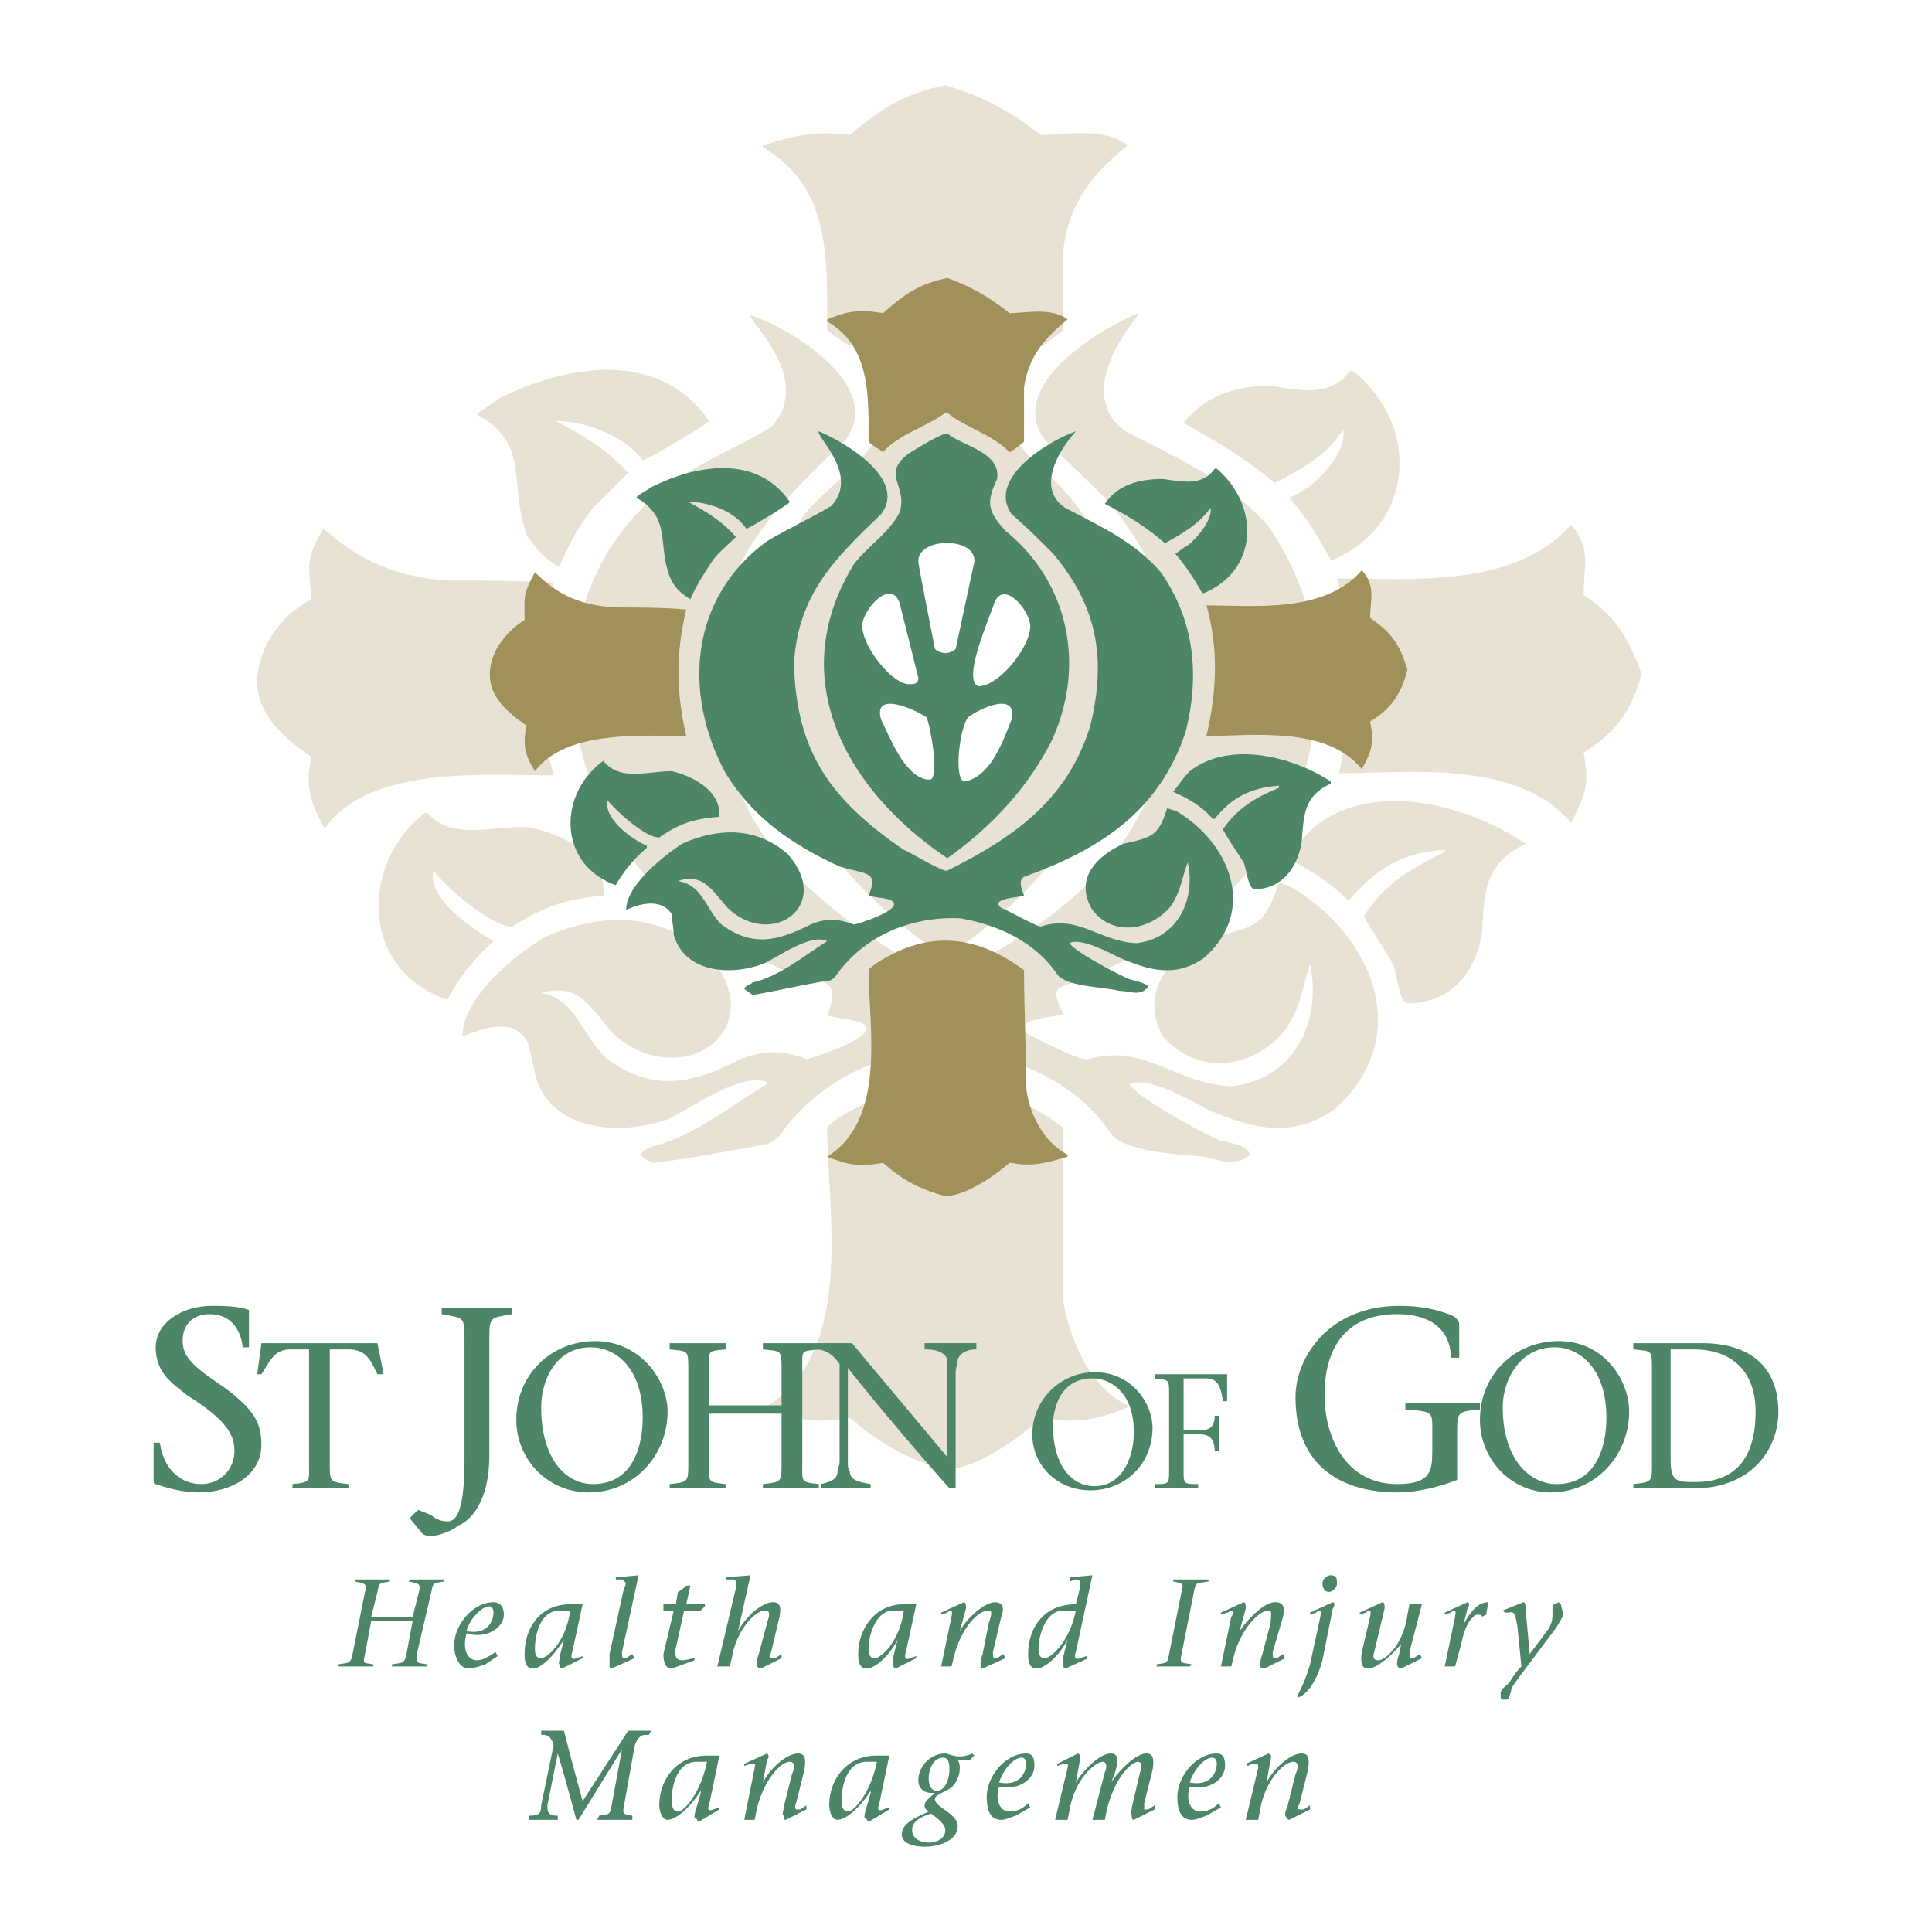 <svg xmlns="http://www.w3.org/2000/svg" width="2500" height="2500" viewBox="0 0 192.756 192.756"><path fill-rule="evenodd" clip-rule="evenodd" fill="#fff" d="M0 0h192.756v192.756H0V0z"/><path d="M94.311 146.621c-3.929-1.033-6.617-2.688-9.511-5.168-3.722.619-5.169.205-8.477-1.035 9.098-5.375 6.203-19.643 6.203-27.912.827-1.033 3.102-2.068 4.342-2.688 6.823-3.102 13.026-1.861 19.229 2.688v17.367c.621 3.723 2.688 8.686 6.41 10.338v.207c-3.102 1.24-5.17 1.654-8.271 1.035h-.412c-2.07 2.067-6.619 5.168-9.513 5.168z" fill-rule="evenodd" clip-rule="evenodd" fill="#e8e2d4"/><path d="M94.311 146.621c-3.929-1.033-6.617-2.688-9.511-5.168-3.722.619-5.169.205-8.477-1.035 9.098-5.375 6.203-19.643 6.203-27.912.827-1.033 3.102-2.068 4.342-2.688 6.823-3.102 13.026-1.861 19.229 2.688v17.367c.621 3.723 2.688 8.686 6.41 10.338v.207c-3.102 1.24-5.17 1.654-8.271 1.035h-.412c-2.07 2.067-6.619 5.168-9.513 5.168z" fill="none" stroke="#f5efd9" stroke-width=".002" stroke-miterlimit="2.613"/><path d="M65.157 116.021c-.414-.207-1.034-.414-1.241-.828.414-.621.827-.621 1.241-.826 4.135-1.035 7.857-4.137 11.372-6.203v-.207c-2.688-1.033-7.65 2.688-9.924 3.721-4.755 1.654-11.786 1.242-13.232-4.549-.207-1.033-.414-2.066-.621-2.895-1.24-2.895-4.549-1.654-6.616-.826 0-3.928 5.376-8.271 8.271-9.925 5.583-2.481 11.372-2.481 16.127 1.654 6.823 7.442-2.481 14.06-9.304 8.063-2.481-2.895-3.515-5.17-7.237-4.135 3.515.619 3.928 4.135 6.616 6.615 4.549 3.309 8.477 2.482 13.233 0 2.274-.826 4.135-1.033 6.616 0 .207 0 8.271-2.48 5.375-3.721-1.034-.207-2.274-.414-3.308-.621 1.447-3.928-.207-3.102-4.342-4.549-7.443-3.308-13.026-7.236-17.161-14.059-6.41-11.992-5.169-26.466 6.203-34.736 3.101-2.067 6.616-3.515 9.718-5.376 4.342-4.755-2.275-10.545-2.068-11.165 3.928 1.241 13.439 7.03 9.511 12.406-7.03 6.823-12.612 11.992-13.026 22.331.207 13.439 5.583 20.676 16.748 28.12.827.414 5.582 3.516 6.409 3.309 9.924-5.169 17.989-10.545 21.502-21.917 2.482-10.131 1.035-18.195-5.789-26.052-2.066-2.067-4.135-3.929-5.996-5.79-3.928-5.375 5.377-10.958 9.305-12.613v.207c-2.48 3.102-5.582 8.478-1.24 11.579 5.168 2.688 10.131 4.755 14.266 9.511 4.963 7.237 5.996 15.3 3.723 23.984-3.928 12.199-13.025 17.782-24.398 21.917-1.033.414-.207 1.861.207 2.688-.619.414-5.375.414-3.516 2.068.828.414 5.17 2.688 5.996 2.48 5.584-1.654 8.686 2.482 14.268 2.689 6.203-.621 9.098-6.41 7.857-12.199-.828 2.48-.828 4.135-2.482 6.615-3.309 3.93-8.684 4.549-12.199.621-2.48-4.549.828-8.271 4.963-9.925 4.549-1.034 5.17-1.241 6.617-5.375.207 0 .826.207 1.24.413 8.064 4.756 12.406 14.887 4.342 22.124-4.342 3.102-8.477 1.861-12.818 0-1.449-.826-5.791-3.309-7.65-2.48.619 1.24 6.615 4.549 8.891 5.582.619.207 2.895.414 3.102 1.447-1.447 1.24-2.895.621-4.549.207-2.275-.207-7.857-.414-9.305-2.275-3.309-4.961-8.891-7.443-14.474-8.27-7.236-.621-14.473 2.48-18.608 8.477-.414.414-.827.621-1.241.828-3.724.619-7.652 1.447-11.374 1.861z" fill-rule="evenodd" clip-rule="evenodd" fill="#e8e2d4"/><path d="M65.157 116.021c-.414-.207-1.034-.414-1.241-.828.414-.621.827-.621 1.241-.826 4.135-1.035 7.857-4.137 11.372-6.203v-.207c-2.688-1.033-7.65 2.688-9.924 3.721-4.755 1.654-11.786 1.242-13.232-4.549-.207-1.033-.414-2.066-.621-2.895-1.24-2.895-4.549-1.654-6.616-.826 0-3.928 5.376-8.271 8.271-9.925 5.583-2.481 11.372-2.481 16.127 1.654 6.823 7.442-2.481 14.06-9.304 8.063-2.481-2.895-3.515-5.17-7.237-4.135 3.515.619 3.928 4.135 6.616 6.615 4.549 3.309 8.477 2.482 13.233 0 2.274-.826 4.135-1.033 6.616 0 .207 0 8.271-2.48 5.375-3.721-1.034-.207-2.274-.414-3.308-.621 1.447-3.928-.207-3.102-4.342-4.549-7.443-3.308-13.026-7.236-17.161-14.059-6.41-11.992-5.169-26.466 6.203-34.736 3.101-2.067 6.616-3.515 9.718-5.376 4.342-4.755-2.275-10.545-2.068-11.165 3.928 1.241 13.439 7.03 9.511 12.406-7.03 6.823-12.612 11.992-13.026 22.331.207 13.439 5.583 20.676 16.748 28.12.827.414 5.582 3.516 6.409 3.309 9.924-5.169 17.989-10.545 21.502-21.917 2.482-10.131 1.035-18.195-5.789-26.052-2.066-2.067-4.135-3.929-5.996-5.79-3.928-5.375 5.377-10.958 9.305-12.613v.207c-2.48 3.102-5.582 8.478-1.24 11.579 5.168 2.688 10.131 4.755 14.266 9.511 4.963 7.237 5.996 15.3 3.723 23.984-3.928 12.199-13.025 17.782-24.398 21.917-1.033.414-.207 1.861.207 2.688-.619.414-5.375.414-3.516 2.068.828.414 5.17 2.688 5.996 2.48 5.584-1.654 8.686 2.482 14.268 2.689 6.203-.621 9.098-6.41 7.857-12.199-.828 2.48-.828 4.135-2.482 6.615-3.309 3.93-8.684 4.549-12.199.621-2.48-4.549.828-8.271 4.963-9.925 4.549-1.034 5.17-1.241 6.617-5.375.207 0 .826.207 1.24.413 8.064 4.756 12.406 14.887 4.342 22.124-4.342 3.102-8.477 1.861-12.818 0-1.449-.826-5.791-3.309-7.65-2.48.619 1.24 6.615 4.549 8.891 5.582.619.207 2.895.414 3.102 1.447-1.447 1.24-2.895.621-4.549.207-2.275-.207-7.857-.414-9.305-2.275-3.309-4.961-8.891-7.443-14.474-8.27-7.236-.621-14.473 2.48-18.608 8.477-.414.414-.827.621-1.241.828-3.724.619-7.652 1.447-11.374 1.861z" fill="none" stroke="#f5efd9" stroke-width=".002" stroke-miterlimit="2.613"/><path d="M140.418 100.1c-.826 0-1.033-3.102-1.447-3.928-.414-.828-2.895-4.549-2.895-4.756 2.068-3.308 4.756-4.755 8.064-6.409V84.8c-4.137.207-6.824 1.861-9.512 4.962h-.207c-1.861-1.861-3.928-3.101-5.996-4.135.828-1.241 1.654-2.068 2.688-3.102 5.791-4.755 15.301-2.274 21.09 1.654-4.135 2.067-4.135 4.755-4.342 8.891-.619 3.928-3.101 7.03-7.443 7.03z" fill-rule="evenodd" clip-rule="evenodd" fill="#e8e2d4"/><path d="M140.418 100.1c-.826 0-1.033-3.102-1.447-3.928-.414-.828-2.895-4.756-2.895-4.756 2.068-3.308 4.756-4.755 8.064-6.409V84.8c-4.137.207-6.824 1.861-9.512 4.962h-.207c-1.861-1.861-3.928-3.101-5.996-4.135.828-1.241 1.654-2.068 2.688-3.102 5.791-4.755 15.301-2.274 21.09 1.654-4.135 2.067-4.135 4.755-4.342 8.891-.619 3.928-3.101 7.03-7.443 7.03z" fill="none" stroke="#f5efd9" stroke-width=".002" stroke-miterlimit="2.613"/><path d="M44.481 99.686c-8.684-3.102-8.477-13.646-2.067-18.608h.207c2.48 2.895 6.616 1.241 10.131 1.447 3.102.621 7.857 2.688 7.443 6.823-3.929.414-5.789 1.034-9.098 3.102-2.067 0-6.616-3.929-7.856-5.583-.62 2.895 3.928 5.79 5.996 7.03-1.861 1.654-3.515 3.722-4.549 5.789h-.207z" fill-rule="evenodd" clip-rule="evenodd" fill="#e8e2d4"/><path d="M44.481 99.686c-8.684-3.102-8.477-13.646-2.067-18.608h.207c2.48 2.895 6.616 1.241 10.131 1.447 3.102.621 7.857 2.688 7.443 6.823-3.929.414-5.789 1.034-9.098 3.102-2.067 0-6.616-3.929-7.856-5.583-.62 2.895 3.928 5.79 5.996 7.03-1.861 1.654-3.515 3.722-4.549 5.789h-.207z" fill="none" stroke="#f5efd9" stroke-width=".002" stroke-miterlimit="2.613"/><path d="M94.311 95.551C79.217 85.213 69.913 68.465 80.25 51.304c2.274-2.688 5.583-4.755 7.237-7.65 1.034-4.135-3.102-5.79 1.241-8.891.827-.414 4.962-3.101 5.583-3.101 2.274 1.861 8.27 2.895 7.443 7.03-1.24 3.308-1.24 4.549 1.447 7.443 9.717 7.857 11.992 20.883 6.822 32.255-3.72 7.029-9.095 12.612-15.712 17.161z" fill-rule="evenodd" clip-rule="evenodd" fill="#e8e2d4"/><path d="M96.792 83.972c-1.447-.414-.414-8.063.828-9.511 1.447-1.241 7.443-4.135 6.615.207-1.448 3.102-3.307 8.891-7.443 9.304zM91.209 83.972c-3.308-.827-5.376-6.616-6.616-9.098-1.241-4.342 4.755-1.654 6.616-.413.827 1.447 2.068 8.684.621 9.511h-.621z" fill-rule="evenodd" clip-rule="evenodd" fill="#e8e2d4" stroke="#f5efd9" stroke-width=".002" stroke-miterlimit="2.613"/><path d="M32.282 82.525c-1.241-2.481-1.861-3.928-1.241-6.823v-.207c-4.549-3.102-7.03-6.41-4.135-11.786 1.24-1.861 2.067-2.688 4.135-3.928-.207-3.515-.62-3.929 1.241-7.03 3.515 3.101 7.03 4.755 12.199 5.169 3.722 0 7.237 0 10.751.207-1.654 6.617-1.86 12.406 0 19.229-6.616 0-18.195-1.034-22.744 5.169h-.206z" fill-rule="evenodd" clip-rule="evenodd" fill="#e8e2d4"/><path d="M32.282 82.525c-1.241-2.481-1.861-3.928-1.241-6.823v-.207c-4.549-3.102-7.03-6.41-4.135-11.786 1.24-1.861 2.067-2.688 4.135-3.928-.207-3.515-.62-3.929 1.241-7.03 3.515 3.101 7.03 4.755 12.199 5.169 3.722 0 7.237 0 10.751.207-1.654 6.617-1.86 12.406 0 19.229-6.616 0-18.195-1.034-22.744 5.169h-.206z" fill="none" stroke="#f5efd9" stroke-width=".002" stroke-miterlimit="2.613"/><path d="M156.752 82.112c-5.375-6.41-16.334-4.962-23.156-4.962 1.447-6.617 1.654-13.026-.207-19.436 7.236 0 17.781 1.034 23.363-5.376 2.068 2.481 1.24 4.136 1.24 7.03 3.102 2.067 4.342 3.929 5.789 7.857-1.033 3.722-2.48 5.789-5.789 7.857.621 3.101.207 4.135-1.24 7.03zM99.066 69.706c-2.482-.827 1.654-10.131 2.48-12.819 1.654-3.101 5.17 1.447 5.377 3.929-.206 2.893-4.755 8.89-7.857 8.89zM88.521 69.499c-2.895-.62-7.03-6.409-6.823-9.304.414-2.274 4.135-6.823 5.583-2.895.827 3.722 1.861 7.443 2.895 11.165-.001 1.034-.621 1.034-1.655 1.034z" fill-rule="evenodd" clip-rule="evenodd" fill="#e8e2d4" stroke="#f5efd9" stroke-width=".002" stroke-miterlimit="2.613"/><path d="M76.529 68.258v-.207h.207v.207h-.207z" fill-rule="evenodd" clip-rule="evenodd" fill="#e8e2d4"/><path fill="none" stroke="#f5efd9" stroke-width=".002" stroke-miterlimit="2.613" d="M76.529 68.258v-.206h.207v.206h-.207z"/><path d="M94.104 64.744c-.621 0-1.241-.207-1.654-.827-2.274-12.613-2.274-12.613-2.481-13.026.414-3.515 8.891-3.722 8.477.207-.826 4.342-1.654 8.684-2.688 13.026-.414.413-1.034.62-1.654.62z" fill-rule="evenodd" clip-rule="evenodd" fill="#e8e2d4" stroke="#f5efd9" stroke-width=".002" stroke-miterlimit="2.613"/><path d="M55.646 56.473c-1.447-.827-2.274-1.861-3.102-3.102-1.86-5.376.414-9.098-4.962-11.992 0-.207 2.067-1.447 2.274-1.654 6.616-3.308 15.92-4.962 20.883 2.274 0 .207-6.203 3.929-6.616 3.929C62.262 43.447 58.334 42 55.439 42c2.688 1.447 4.962 2.688 7.237 5.169l-3.515 3.515a23.238 23.238 0 0 0-3.308 5.79l-.207-.001z" fill-rule="evenodd" clip-rule="evenodd" fill="#e8e2d4"/><path d="M55.646 56.473c-1.447-.827-2.274-1.861-3.102-3.102-1.86-5.376.414-9.098-4.962-11.992 0-.207 2.067-1.447 2.274-1.654 6.616-3.308 15.92-4.962 20.883 2.274 0 0-6.203 3.929-6.616 3.929C62.262 43.447 58.334 42 55.439 42c2.688 1.447 4.962 2.688 7.237 5.169l-3.515 3.515a23.238 23.238 0 0 0-3.308 5.79h-.207v-.001z" fill="none" stroke="#f5efd9" stroke-width=".002" stroke-miterlimit="2.613"/><path d="M132.768 55.853c-1.24-2.274-2.48-4.342-4.135-6.203.621-.207 1.24-.62 1.861-1.034 1.447-1.033 3.928-3.722 3.514-5.789-1.652 2.688-4.135 3.929-6.822 5.376-2.895-2.481-5.789-4.135-9.098-5.996 2.068-2.688 5.17-3.722 8.684-3.722 2.688.414 5.996 1.24 7.857-1.447h.414c6.615 5.376 6.203 15.3-2.068 18.815h-.207z" fill-rule="evenodd" clip-rule="evenodd" fill="#e8e2d4"/><path d="M132.768 55.853c-1.24-2.274-2.48-4.342-4.135-6.203.621-.207 1.24-.62 1.861-1.034 1.447-1.033 3.928-3.722 3.514-5.789-1.652 2.688-4.135 3.929-6.822 5.376-2.895-2.481-5.789-4.135-9.098-5.996 2.068-2.688 5.17-3.722 8.684-3.722 2.688.414 5.996 1.24 7.857-1.447h.414c6.615 5.376 6.203 15.3-2.068 18.815h-.207z" fill="none" stroke="#f5efd9" stroke-width=".002" stroke-miterlimit="2.613"/><path d="M84.799 34.556c-.827-.62-1.654-1.034-2.274-1.654 0-7.03.414-14.267-6.41-18.195V14.5c3.515-1.034 4.962-1.448 8.684-1.034 2.895-2.481 5.376-4.135 9.511-4.962 3.516 1.033 6.41 2.481 9.512 4.962 2.48 0 6.201-.827 8.684 1.034-3.516 2.895-5.789 5.582-6.41 10.338v8.064c-.207.207-2.068 1.654-2.273 1.654-2.895-2.895-6.824-3.722-9.512-5.996-2.895 2.274-7.237 3.309-9.512 5.996z" fill-rule="evenodd" clip-rule="evenodd" fill="#e8e2d4"/><path d="M84.799 34.556c-.827-.62-1.654-1.034-2.274-1.654 0-7.03.414-14.267-6.41-18.195V14.5c3.515-1.034 4.962-1.448 8.684-1.034 2.895-2.481 5.376-4.135 9.511-4.962 3.516 1.033 6.41 2.481 9.512 4.962 2.48 0 6.201-.827 8.684 1.034-3.516 2.895-5.789 5.582-6.41 10.338v8.064c-.207.207-2.068 1.654-2.273 1.654-2.895-2.895-6.824-3.722-9.512-5.996-2.895 2.274-7.237 3.309-9.512 5.996z" fill="none" stroke="#f5efd9" stroke-width=".002" stroke-miterlimit="2.613"/><path d="M24.839 134.422V130.701c-1.034-.414-2.688-.414-3.722-.414-2.895 0-5.583 1.654-5.583 4.135 0 2.688 1.861 3.723 3.101 4.756 3.929 2.48 4.756 3.928 4.756 5.582 0 1.861-1.447 3.309-3.308 3.309s-3.722-1.24-4.136-4.135h-.62v3.721c0 .207 0 .414.207.414 1.24.414 2.688.828 4.342.828 3.102 0 6.203-1.654 6.203-4.756 0-2.275-.827-3.516-3.515-5.582-2.688-1.861-4.342-2.896-4.342-4.756 0-1.861 1.24-2.689 2.688-2.689 2.067 0 3.101 1.449 3.308 3.309h.621v-.001zM48.823 133.803c0-2.482 0-2.275 2.274-2.689v-.619h-7.03v.619c2.275.414 2.275.207 2.275 2.689v11.785c0 4.549-.621 6.203-1.654 6.203-.621 0-1.241-.207-1.654-.621L42 150.756s-.207-.205-.414 0l-.414.414c-.207.207-.414.414-.207.414l1.034 1.24c.207.414.827.414 1.034.414.827 0 2.274-.621 2.688-1.035.621-.205 3.102-1.652 3.102-7.029v-11.371zM139.385 148.896c2.273 0 4.342-.621 5.996-1.242v-4.549c0-2.273 0-2.273 2.273-2.48v-.619h-7.443v.619c2.895.207 2.688.207 2.688 2.48v1.654c0 2.068-.205 3.309-3.514 3.309-5.17 0-7.236-4.756-7.236-8.891 0-4.342 1.859-8.064 7.236-8.064 4.135 0 5.375 2.275 5.375 4.344h.828v-3.309c0-.414-.414-.828-1.035-1.035-1.24-.412-2.48-.826-4.961-.826-7.031 0-10.338 5.17-10.338 9.098 0 7.029 4.754 9.511 10.131 9.511zM32.902 134.629h1.861c1.861 0 2.274 1.24 2.895 2.48h.62l-.62-3.1H26.08l-.414 3.1h.414c.827-1.24 1.24-2.48 2.895-2.48h1.86v11.373c0 1.859.207 1.859-1.654 2.066v.414h5.583v-.414c-1.861-.207-1.861-.207-1.861-2.066v-11.373h-.001zM58.748 148.896c4.549 0 7.857-3.723 7.857-8.064 0-3.102-2.688-7.029-7.237-7.029-4.342 0-7.856 3.307-7.856 7.855-.001 3.93 3.1 7.238 7.236 7.238zm.413-.828c-2.688 0-5.169-2.48-5.169-7.65 0-2.688 1.447-5.996 4.962-5.996 2.48 0 5.169 2.068 5.169 7.031.001 2.895-1.034 6.615-4.962 6.615zM70.74 141.039h7.236v4.963c0 1.859 0 1.859-1.861 2.066v.414h5.583v-.414c-1.86-.207-1.654-.207-1.654-2.066v-9.305c0-2.068-.207-1.861 1.654-2.068v-.619h-5.583v.619c1.861.207 1.861 0 1.861 2.068v3.514H70.74v-3.514c0-2.068-.207-1.861 1.654-2.068v-.619h-5.583v.619c1.861.207 1.861 0 1.861 2.068v9.305c0 1.859 0 1.859-1.861 2.066v.414h5.583v-.414c-1.861-.207-1.654-.207-1.654-2.066v-4.963z" fill-rule="evenodd" clip-rule="evenodd" fill="#4d8667"/><path d="M95.344 148.482v-11.578c0-.414.207-.828.207-1.242.207-.619.827-1.033 1.861-1.033v-.619h-5.169v.619c1.447 0 2.068.414 2.274 1.033V145.381c-3.102-3.723-6.409-7.65-9.511-11.371h-3.722v.619c1.24 0 1.86.621 2.481 1.447v9.719c0 .412-.207.826-.207 1.033 0 .826-.827 1.033-1.654 1.24v.414h4.962v-.414c-1.24-.207-2.067-.414-2.067-1.24-.207-.207-.207-.621-.207-1.033v-9.305a308.197 308.197 0 0 0 10.131 11.992h.621zM154.684 148.896c4.549 0 7.857-3.723 7.857-8.064 0-3.102-2.48-7.029-7.029-7.029-4.342 0-7.857 3.307-7.857 7.855-.001 3.93 3.101 7.238 7.029 7.238zm.621-.828c-2.688 0-5.375-2.48-5.375-7.65 0-2.688 1.654-5.996 5.168-5.996 2.482 0 5.17 2.068 5.17 7.031 0 2.895-1.036 6.615-4.963 6.615zM162.955 134.629c1.861.207 1.861 0 1.861 2.068v9.305c0 1.859 0 1.859-1.861 2.066v.414h6.203c5.168 0 8.27-3.516 8.27-7.65s-2.48-6.822-7.65-6.822h-6.822v.619h-.001zm3.721 0h2.275c3.928 0 6.203 2.275 6.203 6.203 0 5.375-2.688 7.029-5.996 7.029-1.861 0-2.482 0-2.482-2.273v-10.959zM108.783 148.689c3.516 0 6.203-2.688 6.203-6.203 0-2.48-2.068-5.582-5.789-5.582-3.309 0-6.203 2.688-6.203 6.201 0 3.102 2.483 5.584 5.789 5.584zm.414-.414c-2.273 0-4.135-2.068-4.135-5.996 0-2.273 1.033-4.756 3.928-4.756 1.861 0 4.135 1.447 4.135 5.377 0 2.274-1.033 5.375-3.928 5.375zM118.088 137.523h2.275c1.24 0 1.447 1.035 1.652 2.275h.414v-2.689h-7.236v.414c1.447.207 1.447 0 1.447 1.654v7.443c0 1.447 0 1.447-1.447 1.447v.414h4.342v-.414c-1.447 0-1.447 0-1.447-1.447v-3.516h1.654c1.033 0 1.447.621 1.447 1.654h.414v-3.514h-.414c0 1.033-.414 1.447-1.447 1.447h-1.654v-5.168zM43.034 158.82c.207-1.033.207-.826 1.241-1.033v-.207h-3.308l-.207.207c1.034.207 1.241.207 1.034 1.033l-.621 2.48h-4.135l.621-2.48c.207-1.033.207-.826 1.24-1.033v-.207H35.59l-.207.207c1.034.207 1.241.207 1.034 1.033l-1.241 6.203c-.207 1.033-.414.826-1.447 1.033v.207h3.515v-.207c-1.034-.207-1.034 0-.827-1.033l.62-3.309h4.135l-.621 3.309c-.207 1.033-.413.826-1.447 1.033v.207h3.515v-.207c-1.034-.207-1.034 0-1.034-1.033l1.449-6.203zM49.443 164.816c-.62.414-1.241.828-1.861.828-1.034 0-1.447-1.242-1.034-2.689 2.068.621 3.722-.619 3.722-1.859 0-.828-.414-1.242-1.034-1.242-2.068 0-3.929 2.275-3.929 4.342 0 .828.414 2.275 1.447 2.275.414 0 1.034-.207 1.654-.414l1.24-.826-.205-.415zm-2.895-2.068c.207-1.033 1.448-2.48 2.275-2.48.207 0 .414.207.414.621 0 .619-.414 2.273-2.689 1.859zM58.127 160.061h-1.241c-3.102 0-4.548 2.482-4.548 4.963 0 .414 0 1.447.827 1.447s2.067-1.24 3.101-2.895l-.413 1.654c0 .414-.207.826 0 .826 0 .207 0 .414.207.414l2.068-1.033v-.207l-.62.207c-.414.207-.621 0-.414-.621l1.033-4.755zm-1.24.621c-.414 3.102-2.274 4.756-2.895 4.756s-.62-.621-.62-1.035c0-1.033.413-3.721 2.481-3.721h1.034zM63.71 157.166l-2.275.207v.207h.414c.207 0 .413 0 .413.207.207 0 .207.412 0 .619l-1.447 6.617v1.033c0 .207 0 .414.207.414l2.274-1.033-.207-.414-.62.414h-.207c-.207 0-.207-.207-.207-.621l1.655-7.65zM70.326 160.268v-.207h-1.861l.414-1.861h-.414c-.207.207-.414.414-.827.621l-.207 1.24H66.19v.621h1.034l-1.034 4.342c0 .826.207 1.447.827 1.447l2.274-.826v-.207c-.207 0-.827.207-1.241.207s-.827-.207-.62-1.242l.827-3.721h1.654l.415-.414zM71.567 166.264h1.24l.207-.826c.414-2.689 2.274-4.756 3.308-4.756.621 0 .414.619.207 1.24l-.827 3.102c-.207.621-.207.826-.207 1.033s.207.414.414.414l2.067-1.033v-.414l-.62.414h-.413c-.207 0-.207-.207 0-.621l.827-3.516c.206-1.033 0-1.447-.621-1.447-1.24 0-2.894 1.654-3.515 2.895l1.241-5.582-2.481.207v.207h.62c.207 0 .414 0 .414.414v.412l-1.861 7.857zM91.416 160.061h-1.24c-2.895 0-4.549 2.482-4.549 4.963 0 .414 0 1.447.827 1.447s2.274-1.24 3.102-2.895l-.414 1.654c0 .414-.207.826 0 .826 0 .207 0 .414.207.414l2.067-1.033v-.207l-.62.207c-.414.207-.62 0-.414-.621l1.034-4.755zm-1.241.621c-.414 3.102-2.274 4.756-2.895 4.756s-.621-.621-.621-1.035c0-1.033.621-3.721 2.481-3.721h1.035zM93.897 166.264h1.034l.207-.826c.62-2.689 2.274-4.756 3.515-4.756.414 0 .207.619 0 1.24l-.621 3.102c-.205.621-.205.826-.205 1.033s0 .414.205.414l2.275-1.033-.207-.414-.621.414h-.205c-.207 0-.207-.207-.207-.621l.826-3.516c.414-1.033 0-1.447-.619-1.447-1.035 0-2.896 1.654-3.516 2.895l.62-2.273c0-.207 0-.621-.207-.621l-2.274 1.035v.207l.62-.207.207-.207c.414 0 .207.414.207.619l-1.034 4.962zM106.717 157.373v.414l.619-.207c.207 0 .414 0 .414.414v.412l-.414 1.654c-3.309 0-4.756 2.482-4.756 4.963 0 .414 0 1.447.828 1.447.826 0 2.273-1.24 3.102-2.895l-.414 1.654v.826c0 .207 0 .414.207.414l2.273-1.033-.205-.207-.621.207c-.414.207-.621 0-.414-.621l1.654-7.65-2.273.208zm.619 3.309c-.619 3.102-2.48 4.756-3.102 4.756-.619 0-.619-.621-.619-1.035 0-1.033.619-3.721 2.48-3.721h1.241zM119.121 158.82c.207-1.033.207-.826 1.447-1.033v-.207h-3.514v.207c1.033.207 1.033.207.826 1.033l-1.24 6.203c-.207 1.033-.207.826-1.24 1.033v.207h3.309l.205-.207c-1.033-.207-1.24 0-1.033-1.033l1.24-6.203zM121.811 166.264h1.033l.207-.826c.619-2.689 2.48-4.756 3.514-4.756.414 0 .207.619.207 1.24l-.826 3.102c-.207.621-.207.826-.207 1.033s0 .414.414.414l2.066-1.033-.207-.414-.619.414h-.207c-.207 0-.207-.207-.207-.621l1.033-3.516c.207-1.033 0-1.447-.826-1.447-1.033 0-2.688 1.654-3.516 2.895l.621-2.273c0-.207 0-.621-.207-.621l-2.273 1.035v.207l.619-.207c.207 0 .207-.207.414-.207s.207.414 0 .619l-1.033 4.962zM129.459 169.365c.828-.207 1.861-1.447 2.482-3.721l1.033-5.17c.207-.207.207-.621 0-.621l-2.273 1.035v.207l.619-.207.207-.207c.414 0 .207.414.207.619l-1.033 4.756c-.414 1.447-.828 2.275-1.242 3.102v.207zm3.102-10.545c.414 0 .828-.414.828-.826 0-.414 0-.828-.621-.828-.412 0-.826.414-.826.828-.001.412.206.826.619.826zM141.865 160.061h-1.24l-.207 1.035c-.414 3.1-2.273 4.549-2.895 4.549-.414 0-.619-.207-.414-.828l1.035-4.342c0-.207 0-.621-.207-.621l-2.275 1.035v.207l.621-.207.207-.207c.414 0 .207.414.207.619l-.828 3.516c-.207 1.447.207 1.654.621 1.654 1.033 0 2.895-1.861 3.307-2.48l-.205 1.033c-.207.621-.207.826-.207 1.033s.207.414.412.414l2.068-1.033-.207-.414-.619.414h-.207c-.207 0-.207-.207-.207-.621l1.24-4.756zM145.174 166.264l.619-2.273c.207-1.035.621-2.275 1.242-2.689 0-.205.412-.205.412-.205.207 0 .414 0 .414.205l.414-.205.207-1.242c-.828 0-1.654.621-2.482 2.275l.414-1.654c.207-.207.207-.621 0-.621l-2.273 1.035v.207l.619-.207.207-.207c.414 0 .207.414.207.619l-1.033 4.963h1.033v-.001zM149.723 169.365s0 .207.207.207h.205c.207 0 .414 0 .414-.207l.207-.621c0-.412.414-.826.828-1.447l3.721-4.961c.207-.414.828-1.24.621-1.447l-.207-.828-.207-.207-.414.207s-.207 0-.207.207v.828c0 .205 0 .826-.412 1.447l-1.861 2.48-.414-4.549c0-.207 0-.621-.207-.621l-2.066.828.205.207h.414c.621-.207.621.412.828 1.24l.414 4.135c-.621.621-.828 1.033-1.242 1.654-.414.414-.826.621-.826 1.033v.415h-.001zM53.992 173.088h.207c.414 0 .827.205 1.034 1.033l-1.24 5.996c0 .826-.207 1.033-1.241 1.033v.414h2.895v-.414c-.827 0-1.034-.207-1.034-1.033l1.034-5.17c.62 2.068 1.241 4.342 1.861 6.617h.207l4.342-7.029-1.034 5.582c-.207 1.033-.207.826-1.241 1.033l-.207.414h3.515v-.414c-.827-.207-1.034 0-.827-1.033l1.034-5.789c.207-1.035.827-1.24 1.034-1.24h.414l.207-.414h-2.274l-4.549 7.029c-.62-2.273-1.241-4.549-1.861-7.029h-2.274v.414h-.002zM71.773 175.154h-1.241c-3.101 0-4.755 2.482-4.755 4.963 0 .414.207 1.447.827 1.447.827 0 2.274-1.24 3.308-2.895v.207l-.414 1.447c-.207.619-.207.826-.207 1.033.207 0 .207.207.414.414l2.067-1.24v-.207l-.62.207c-.414.205-.621 0-.414-.414l1.035-4.962zm-1.24.621c-.62 3.102-2.274 4.961-2.895 4.961s-.62-.826-.62-1.24c0-1.033.414-3.721 2.481-3.721h1.034zM74.255 181.564h1.034l.207-1.033c.62-2.689 2.275-4.756 3.308-4.756.621 0 .414.826.207 1.24l-.827 3.309c0 .412-.207.619 0 .826 0 .207 0 .414.207.414l2.067-1.033v-.414l-.62.414h-.414s-.207-.207 0-.621l.827-3.309c.207-1.24 0-1.654-.62-1.654-1.24 0-2.895 1.654-3.515 2.895l.414-2.273c.207-.207.207-.414 0-.621l-2.274 1.035v.207l.62-.207h.207c.414 0 .207.207.207.412l-1.035 5.169zM88.728 175.154h-1.241c-3.102 0-4.755 2.482-4.755 4.963 0 .414.207 1.447.827 1.447.827 0 2.274-1.24 3.308-2.895v.207l-.413 1.447c-.207.619-.207.826-.207 1.033.207 0 .207.207.414.414l2.068-1.24v-.207l-.62.207c-.414.205-.621 0-.414-.414l1.033-4.962zm-1.241.621c-.621 3.102-2.274 4.961-2.895 4.961s-.621-.826-.621-1.24c0-1.033.414-3.721 2.481-3.721h1.035zM96.792 175.568l.414-.414-.207-.207c-.414.207-1.241.414-1.861.207-.207 0-.621-.207-.827-.207-1.448 0-2.688 1.242-2.688 2.689 0 .826.62 1.24 1.24 1.24h.414c-.414.412-1.034.826-1.034 1.24s.207.414.414.619c-.827.414-2.688 1.035-2.688 2.275 0 1.033 1.447 1.24 2.274 1.24 1.447 0 3.308-.619 3.308-2.066 0-1.242-2.274-1.861-2.274-2.689 0-.412.827-.619 1.447-1.033.414-.207 1.034-1.033 1.034-2.068 0-.205 0-.412-.207-.826h1.241zm-3.929 5.375c.621.414 1.448 1.035 1.448 1.654 0 .828-.827 1.24-1.654 1.24s-1.654-.412-1.654-1.24c-.001-1.033 1.24-1.447 1.86-1.654zm-.207-3.513c0-.828.414-2.068 1.448-2.068.62 0 .62.828.62 1.24 0 .828-.414 2.068-1.241 2.068-.62 0-.827-.621-.827-1.24zM102.58 179.91c-.619.621-1.24.826-1.859.826-1.035 0-1.447-1.24-1.035-2.48 2.068.414 3.516-.826 3.516-2.066 0-.828-.207-1.242-.826-1.242-2.068 0-3.93 2.275-3.93 4.342 0 1.035.207 2.275 1.447 2.275.414 0 .828-.207 1.447-.414l1.447-.826-.207-.415zm-2.894-2.068c.207-.826 1.242-2.48 2.275-2.48.207 0 .414.207.414.621 0 .619-.414 2.273-2.689 1.859zM105.27 181.564h1.24l.207-1.033c.619-3.309 2.688-4.756 3.307-4.756.414 0 .414.619.207 1.033l-1.24 4.756h1.24l.207-1.033c.828-3.309 2.48-4.756 3.102-4.756.414 0 .414.619.207 1.033l-.828 3.516c0 .412-.205.619 0 .826 0 .207 0 .414.207.414l2.068-1.033v-.414l-.621.414h-.412v-.621l.826-3.309c.207-1.24 0-1.654-.621-1.654-1.033 0-2.688 1.654-3.514 2.895.621-1.447 1.033-2.895 0-2.895-1.24 0-2.895 1.861-3.516 2.895l.414-2.273c0-.207.207-.414-.207-.621l-2.066 1.035v.207l.619-.207h.207c.414 0 .207.207.207.412l-1.24 5.169zM121.604 179.91c-.621.621-1.24.826-1.861.826-1.033 0-1.447-1.24-1.033-2.48 2.066.414 3.514-.826 3.514-2.066 0-.828-.207-1.242-.826-1.242-2.068 0-3.93 2.275-3.93 4.342 0 1.035.207 2.275 1.447 2.275.414 0 .828-.207 1.449-.414l1.447-.826-.207-.415zm-2.895-2.068c.205-.826 1.24-2.48 2.273-2.48.207 0 .414.207.414.621 0 .619-.414 2.273-2.687 1.859zM124.291 181.564h1.24l.207-1.033c.414-2.689 2.273-4.756 3.309-4.756.619 0 .412.826.207 1.24l-.828 3.309c-.207.412-.207.619-.207.826.207.207.207.414.414.414l2.068-1.033v-.414l-.621.414h-.414c-.207 0-.207-.207 0-.621l.828-3.309c.207-1.24 0-1.654-.621-1.654-1.24 0-2.895 1.654-3.514 2.895l.412-2.273c0-.207.207-.414-.207-.621l-2.273 1.035.207.207.412-.207h.414c.207 0 .207.207.207.412l-1.24 5.169z" fill-rule="evenodd" clip-rule="evenodd" fill="#4d8667"/><path d="M94.311 119.328c-2.481-.619-4.342-1.654-6.203-3.307-2.481.412-3.515.205-5.583-.621 5.996-3.723 4.135-13.025 4.135-18.609.414-.619 2.068-1.447 2.895-1.86 4.549-2.067 8.683-1.034 12.613 1.86 0 3.93.207 7.65.207 11.58.205 2.48 1.652 5.582 4.135 6.822v.207c-2.068.621-3.516 1.033-5.582.621h-.207c-1.448 1.241-4.343 3.307-6.41 3.307z" fill-rule="evenodd" clip-rule="evenodd" fill="#a09059"/><path d="M94.311 119.328c-2.481-.619-4.342-1.654-6.203-3.307-2.481.412-3.515.205-5.583-.621 5.996-3.723 4.135-13.025 4.135-18.609.414-.619 2.068-1.447 2.895-1.86 4.549-2.067 8.683-1.034 12.613 1.86 0 3.93.207 7.65.207 11.58.205 2.48 1.652 5.582 4.135 6.822v.207c-2.068.621-3.516 1.033-5.582.621h-.207c-1.448 1.241-4.343 3.307-6.41 3.307z" fill="none" stroke="#efd746" stroke-width=".002" stroke-miterlimit="2.613"/><path d="M75.082 99.273c-.207-.207-.62-.414-.827-.621.207-.414.62-.414.827-.621 2.688-.619 5.169-2.687 7.443-4.134-1.654-.827-4.962 1.654-6.41 2.275-3.308 1.24-7.857.826-8.89-2.895 0-.62-.207-1.447-.207-2.068-1.034-1.654-3.308-1.034-4.549-.414 0-2.481 3.722-5.376 5.583-6.616 3.722-1.654 7.443-1.654 10.545 1.034 4.548 5.169-1.654 9.511-5.996 5.375-1.654-1.86-2.481-3.515-4.962-2.688 2.481.414 2.688 2.688 4.342 4.342 3.102 2.274 5.583 1.654 8.891 0 1.447-.62 2.688-.62 4.342 0 .207 0 5.583-1.654 3.515-2.481-.62-.207-1.447-.207-2.068-.414 1.034-2.481-.207-2.067-2.895-2.895-4.962-2.274-8.684-4.962-11.372-9.304-4.342-8.064-3.515-17.575 4.135-23.158 2.068-1.24 4.342-2.274 6.41-3.515 2.894-3.102-1.654-7.03-1.241-7.443 2.481 1.034 8.891 4.755 6.203 8.27-4.756 4.549-8.271 8.064-8.684 14.887.207 8.891 3.722 13.646 10.958 18.608.62.207 3.929 2.274 4.342 2.068 6.616-3.309 11.993-7.03 14.266-14.474 1.654-6.823.621-11.992-3.721-17.161-1.447-1.447-2.688-2.688-4.135-3.929-2.482-3.515 3.514-7.236 6.408-8.27-1.859 2.067-3.928 5.789-1.033 7.65 3.516 1.861 6.822 3.308 9.512 6.41 3.307 4.755 3.928 10.131 2.48 15.92-2.688 8.064-8.684 11.786-16.127 14.474-.621.414-.207 1.241 0 1.861-.207.207-3.516.207-2.275 1.24.621.207 3.516 1.861 3.93 1.861 3.721-1.241 5.789 1.447 9.51 1.654 4.135-.413 5.996-4.342 5.17-8.064-.621 1.654-.621 2.688-1.654 4.342-2.068 2.481-5.789 3.102-7.857.414-1.861-3.102.414-5.376 3.102-6.616 2.895-.621 3.516-.827 4.342-3.515.207 0 .621.206.828.206 5.375 3.102 8.27 9.925 2.895 14.68-2.895 2.068-5.584 1.24-8.479 0-.826-.413-3.928-2.067-4.961-1.447.207.621 4.342 2.895 5.789 3.516.412.207 1.859.412 2.066.826-.826 1.035-1.859.414-2.895.414-1.654-.414-5.375-.414-6.201-1.654-2.275-3.308-5.998-4.962-9.719-5.583-4.755-.207-9.511 1.654-12.406 5.79-.207.207-.413.414-.62.414-2.688.414-5.169 1.035-7.65 1.449z" fill-rule="evenodd" clip-rule="evenodd" fill="#4d8667"/><path d="M125.117 88.728c-.619-.207-.826-2.274-1.033-2.688-.414-.62-2.068-3.101-2.068-3.308 1.447-2.067 3.102-3.102 5.584-4.135v-.207c-2.895.207-4.756 1.241-6.41 3.308h-.207c-1.033-1.24-2.48-2.067-3.928-2.688.619-.827 1.033-1.447 1.654-2.067 3.928-3.102 10.338-1.447 14.059 1.034v.207c-2.688 1.24-2.688 3.102-2.895 5.789-.414 2.688-2.066 4.755-4.756 4.755z" fill-rule="evenodd" clip-rule="evenodd" fill="#4d8667"/><path d="M61.435 88.314c-5.789-2.068-5.789-9.098-1.24-12.406 1.654 2.067 4.342 1.034 6.823 1.034 1.861.414 4.962 1.861 4.755 4.549-2.481.207-3.928.621-5.996 2.067-1.447 0-4.342-2.688-5.169-3.722-.414 1.861 2.481 3.929 3.929 4.549v.207a13.544 13.544 0 0 0-3.102 3.722zM94.517 85.626c-10.131-6.823-16.334-17.988-9.304-29.36 1.447-1.861 3.515-3.102 4.549-5.169.827-2.688-1.861-3.722.827-5.79.62-.414 3.308-2.067 3.928-2.067 1.447 1.241 5.375 1.861 4.961 4.548-1.033 2.275-1.033 3.102.828 5.169 6.41 5.169 8.064 13.646 4.549 21.09-2.48 4.756-5.996 8.478-10.338 11.579z" fill-rule="evenodd" clip-rule="evenodd" fill="#4d8667" stroke="#457961" stroke-width=".001" stroke-miterlimit="2.613"/><path d="M96.171 77.976c-1.034-.413-.414-5.375.413-6.409 1.035-.827 4.962-2.688 4.343.207-.827 2.067-2.068 5.789-4.756 6.202z" fill-rule="evenodd" clip-rule="evenodd" fill="#fff" stroke="#fff" stroke-width=".002" stroke-miterlimit="2.613"/><path d="M92.45 77.77c-2.274-.414-3.722-4.342-4.549-5.996-.827-2.895 3.308-1.034 4.549-.207.413 1.034 1.24 5.789.413 6.203h-.413z" fill-rule="evenodd" clip-rule="evenodd" fill="#fff"/><path d="M92.45 77.77c-2.274-.414-3.722-4.342-4.549-5.996-.827-2.895 3.308-1.034 4.549-.207.413 1.034 1.24 5.789.413 6.203h-.413z" fill="none" stroke="#fff" stroke-width=".002" stroke-miterlimit="2.613"/><path d="M53.372 76.942c-1.034-1.654-1.241-2.688-.828-4.549-3.101-2.067-4.755-4.342-2.895-7.857.827-1.24 1.447-1.861 2.688-2.688 0-2.274-.207-2.481 1.034-4.755 2.274 2.274 4.548 3.308 8.063 3.515 2.275 0 4.756 0 7.03.207-1.034 4.342-1.034 8.063 0 12.612-4.34 0-11.991-.62-15.092 3.515zM135.869 76.736c-3.514-4.342-10.959-3.309-15.506-3.309 1.033-4.342 1.24-8.684 0-13.026 4.754 0 11.785.827 15.506-3.515 1.447 1.654.828 2.895.828 4.756 2.066 1.447 2.895 2.481 3.721 5.169-.621 2.481-1.654 3.929-3.721 5.169.412 2.068.207 2.895-.828 4.756z" fill-rule="evenodd" clip-rule="evenodd" fill="#a09059" stroke="#efd746" stroke-width=".002" stroke-miterlimit="2.613"/><path d="M97.619 68.465c-1.655-.621 1.033-6.617 1.654-8.478 1.033-2.067 3.514 1.034 3.514 2.481 0 2.069-3.101 5.997-5.168 5.997zM90.589 68.258c-1.861-.207-4.756-4.135-4.549-5.996.207-1.654 2.895-4.549 3.722-2.067l1.861 7.443c0 .62-.414.62-1.034.62zM94.311 65.157c-.414 0-.827-.207-1.034-.413-1.654-8.478-1.654-8.478-1.654-8.891.207-2.274 5.79-2.274 5.583.207l-1.861 8.684a1.585 1.585 0 0 1-1.034.413z" fill-rule="evenodd" clip-rule="evenodd" fill="#fff" stroke="#fff" stroke-width=".002" stroke-miterlimit="2.613"/><path d="M68.879 59.781c-1.034-.621-1.654-1.241-2.068-2.274-1.24-3.308.207-5.79-3.308-7.857 0-.207 1.24-.827 1.447-1.034 4.549-2.274 10.545-3.308 13.853 1.448 0 .207-4.135 2.688-4.342 2.688-1.24-1.861-3.929-2.688-5.789-2.688 1.86 1.034 3.308 1.861 4.755 3.515-.621.62-1.654 1.447-2.274 2.274-.827 1.24-1.654 2.48-2.274 3.928zM119.949 59.161c-.828-1.447-1.654-2.688-2.688-3.928.412-.207.826-.62 1.24-.827.826-.62 2.48-2.481 2.273-3.722-1.24 1.654-2.688 2.481-4.549 3.515-1.861-1.654-3.928-2.895-5.996-3.929 1.242-1.861 3.309-2.481 5.789-2.481 1.654.207 3.93.827 5.17-1.033h.207c4.342 3.722 4.135 10.131-1.24 12.405h-.206z" fill-rule="evenodd" clip-rule="evenodd" fill="#4d8667"/><path d="M88.108 45.101c-.621-.414-1.034-.62-1.448-1.034 0-4.549.207-9.511-4.135-11.993v-.206c2.068-.827 3.102-1.034 5.583-.621 2.067-1.86 3.515-2.894 6.409-3.515 2.274.827 4.135 1.861 6.204 3.515 1.654 0 4.135-.62 5.789.621-2.275 1.86-3.93 3.721-4.342 6.823v5.376s-1.24 1.034-1.447 1.034c-1.861-1.861-4.549-2.481-6.204-3.929h-.207c-1.86 1.448-4.548 2.068-6.202 3.929z" fill-rule="evenodd" clip-rule="evenodd" fill="#a09059"/><path d="M88.108 45.101c-.621-.414-1.034-.62-1.448-1.034 0-4.549.207-9.511-4.135-11.993v-.206c2.068-.827 3.102-1.034 5.583-.621 2.067-1.86 3.515-2.894 6.409-3.515 2.274.827 4.135 1.861 6.204 3.515 1.654 0 4.135-.62 5.789.621-2.275 1.86-3.93 3.721-4.342 6.823v5.376l-1.447 1.034c-1.861-1.861-4.549-2.481-6.204-3.929h-.207c-1.86 1.448-4.548 2.068-6.202 3.929z" fill="none" stroke="#efd746" stroke-width=".002" stroke-miterlimit="2.613"/></svg>